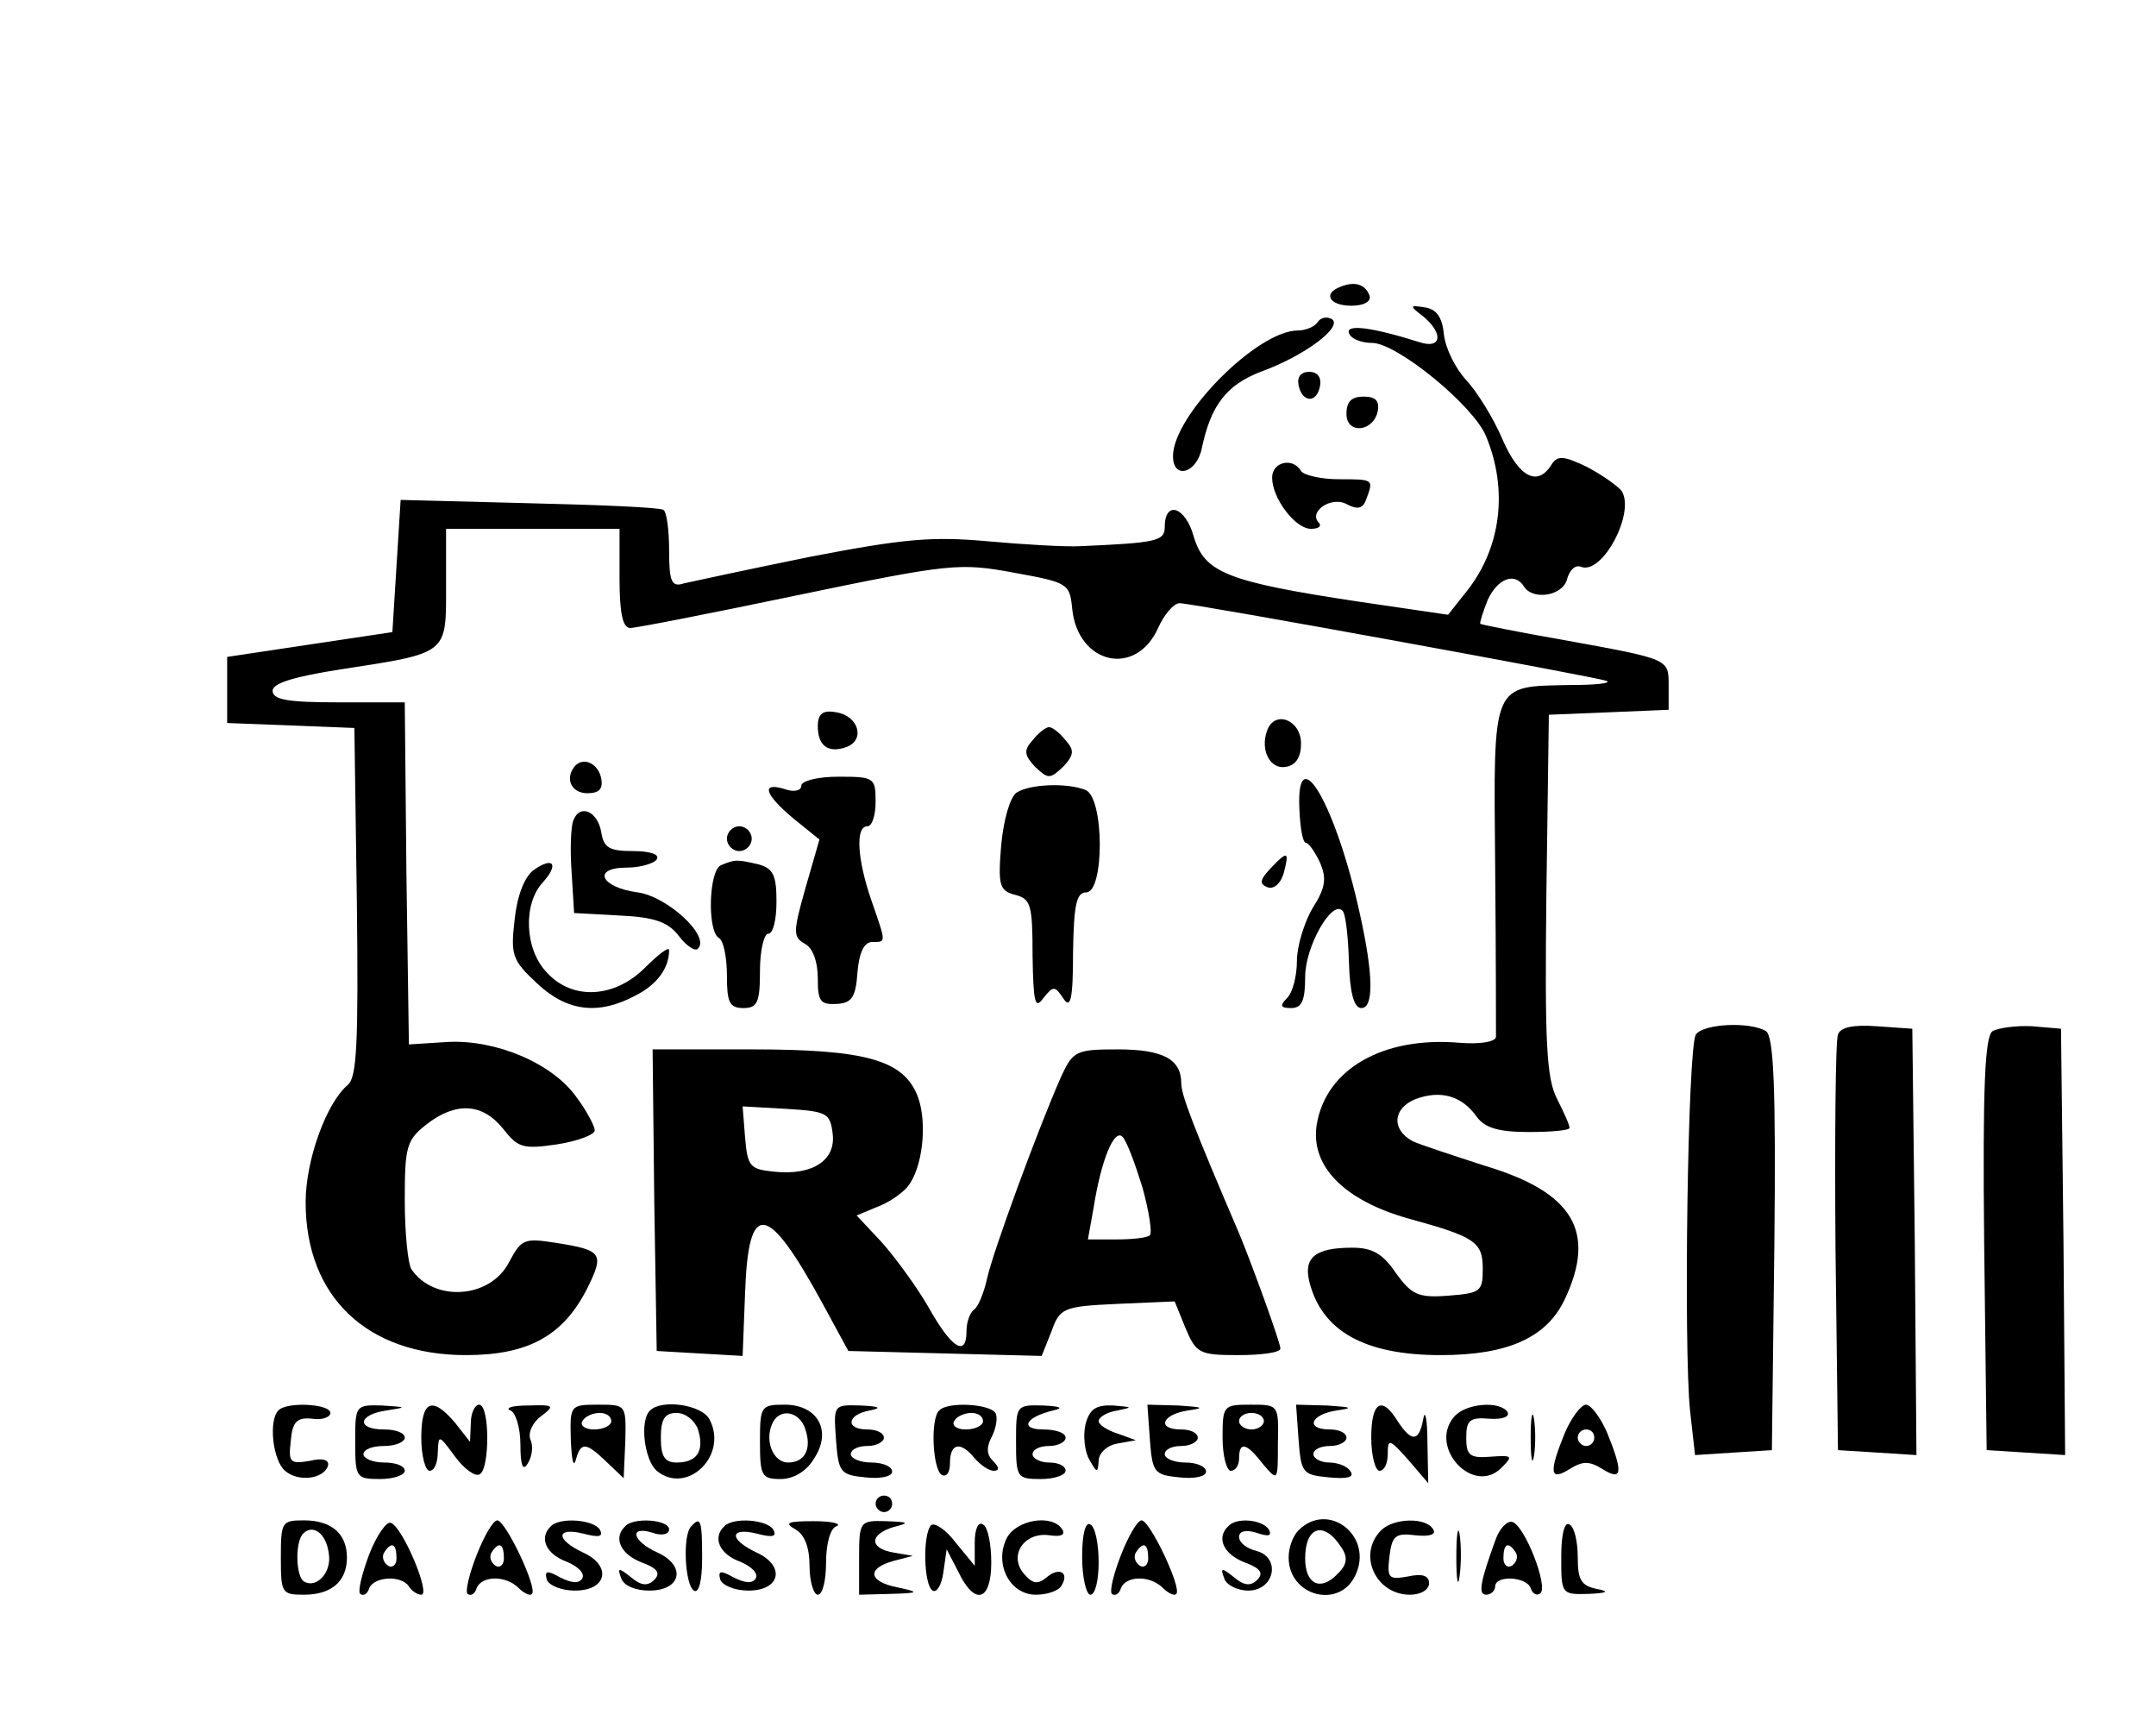 <?xml version="1.0" standalone="no"?>
<!DOCTYPE svg PUBLIC "-//W3C//DTD SVG 20010904//EN"
 "http://www.w3.org/TR/2001/REC-SVG-20010904/DTD/svg10.dtd">
<svg version="1.0" xmlns="http://www.w3.org/2000/svg"
 width="261pt" height="209pt" viewBox="0 0 261 209"
 preserveAspectRatio="xMidYMid meet">

<g transform="translate(0,209) scale(0.1,-0.1)"
fill="#000000" stroke="none">
<path d="M1623 1743 c-22 -8 -14 -23 13 -23 15 0 24 5 22 12 -5 14 -18 18 -35
11z"/>
<path d="M1723 1707 c25 -21 22 -40 -5 -31 -57 18 -89 22 -85 11 2 -7 15 -12
28 -12 30 0 123 -76 138 -113 27 -65 18 -135 -23 -187 l-23 -29 -109 16 c-159
24 -186 35 -199 79 -10 36 -35 44 -35 11 0 -17 -11 -19 -102 -23 -18 -1 -69 2
-113 6 -67 6 -101 3 -215 -19 -74 -15 -143 -30 -152 -32 -15 -5 -18 2 -18 40
0 25 -3 47 -7 49 -5 3 -78 6 -163 8 l-155 4 -5 -80 -5 -80 -100 -15 -100 -15
0 -40 0 -40 77 -3 77 -3 3 -210 c2 -172 0 -213 -11 -222 -26 -22 -51 -91 -51
-142 0 -114 74 -185 194 -185 75 0 117 23 146 79 22 44 20 48 -38 57 -38 6
-41 4 -56 -24 -23 -44 -91 -48 -118 -8 -4 6 -8 43 -8 83 0 65 2 73 26 92 36
28 68 26 93 -5 18 -23 24 -25 65 -19 26 4 46 12 46 17 0 5 -10 24 -22 40 -29
41 -97 70 -156 67 l-47 -3 -3 207 -2 207 -80 0 c-61 0 -80 3 -80 14 0 9 25 17
83 26 130 20 127 18 127 100 l0 70 105 0 105 0 0 -60 c0 -43 4 -60 13 -60 7 0
99 18 204 40 183 38 195 39 260 27 66 -12 68 -13 71 -44 7 -67 77 -83 104 -23
7 16 19 30 26 30 16 0 503 -89 517 -94 6 -3 -14 -5 -43 -5 -97 -2 -94 6 -92
-219 1 -108 1 -202 1 -207 -1 -6 -20 -9 -44 -7 -93 8 -162 -32 -173 -99 -8
-50 33 -92 112 -114 80 -22 89 -28 89 -61 0 -27 -3 -29 -41 -32 -37 -3 -45 1
-64 27 -16 24 -29 31 -53 31 -45 0 -59 -12 -52 -41 15 -60 67 -89 159 -89 81
0 128 21 150 67 39 82 11 130 -96 162 -40 13 -80 26 -88 30 -26 14 -24 40 4
51 30 11 56 4 74 -22 10 -13 26 -18 63 -18 27 0 49 2 49 5 0 4 -7 19 -15 35
-13 25 -15 68 -13 247 l3 218 73 3 72 3 0 29 c0 33 2 32 -130 56 -52 9 -96 18
-98 19 -1 1 3 14 9 29 12 26 33 34 44 16 11 -17 47 -11 52 9 3 11 10 18 17 15
26 -10 66 66 49 92 -5 6 -23 19 -42 29 -27 13 -35 14 -42 4 -17 -29 -40 -17
-60 29 -11 26 -31 58 -44 72 -13 14 -25 38 -27 55 -2 21 -9 31 -23 33 -19 3
-19 2 -2 -11z"/>
<path d="M1595 1700 c-3 -5 -14 -10 -24 -10 -49 0 -151 -103 -151 -152 0 -29
29 -21 35 10 11 52 30 76 71 92 53 19 101 55 86 64 -6 3 -13 2 -17 -4z"/>
<path d="M1572 1624 c4 -21 22 -23 26 -1 2 10 -3 17 -13 17 -10 0 -15 -6 -13
-16z"/>
<path d="M1630 1589 c0 -25 33 -22 38 4 2 12 -3 17 -17 17 -15 0 -21 -6 -21
-21z"/>
<path d="M1540 1512 c0 -25 28 -62 47 -62 9 0 13 3 10 7 -14 13 14 33 33 23
13 -7 20 -6 24 6 9 24 9 24 -33 24 -22 0 -43 5 -46 10 -10 17 -35 11 -35 -8z"/>
<path d="M990 1211 c0 -24 13 -33 35 -25 23 9 14 38 -13 42 -16 3 -22 -2 -22
-17z"/>
<path d="M1534 1206 c-9 -24 4 -48 23 -44 12 2 18 12 18 28 0 29 -32 41 -41
16z"/>
<path d="M1250 1194 c-11 -12 -10 -18 3 -32 16 -15 18 -15 34 0 13 14 14 20 3
32 -7 9 -16 16 -20 16 -4 0 -13 -7 -20 -16z"/>
<path d="M697 1164 c-14 -15 -6 -34 14 -34 14 0 19 5 17 17 -3 18 -20 27 -31
17z"/>
<path d="M970 1139 c0 -6 -9 -8 -20 -4 -29 9 -25 -6 11 -36 l31 -25 -17 -59
c-15 -53 -15 -59 -1 -67 10 -5 16 -22 16 -42 0 -28 3 -32 23 -31 18 1 23 8 25
38 2 24 8 37 18 37 17 0 17 -2 -1 50 -17 49 -20 90 -5 90 6 0 10 14 10 30 0
29 -2 30 -45 30 -25 0 -45 -5 -45 -11z"/>
<path d="M1573 1111 c1 -23 4 -41 8 -41 3 0 11 -11 17 -24 8 -19 7 -30 -9 -55
-10 -17 -19 -46 -19 -64 0 -18 -5 -38 -12 -45 -9 -9 -8 -12 5 -12 13 0 17 9
17 38 0 36 32 93 45 80 4 -3 7 -31 8 -62 1 -37 6 -56 15 -56 15 0 15 39 -2
115 -29 132 -77 213 -73 126z"/>
<path d="M1231 1131 c-8 -5 -16 -32 -19 -64 -4 -49 -2 -55 17 -60 19 -5 21
-12 21 -74 1 -57 3 -65 13 -51 12 15 14 15 24 0 9 -14 12 -2 12 56 1 57 4 72
16 72 22 0 22 115 -1 124 -23 9 -67 7 -83 -3z"/>
<path d="M694 1097 c-3 -8 -4 -36 -2 -63 l3 -49 55 -3 c43 -2 59 -8 72 -25 9
-12 20 -19 23 -15 15 15 -37 63 -73 68 -45 6 -56 30 -13 30 16 0 33 5 36 10 4
6 -8 10 -29 10 -28 0 -35 4 -38 22 -4 26 -26 36 -34 15z"/>
<path d="M880 1075 c0 -8 7 -15 15 -15 8 0 15 7 15 15 0 8 -7 15 -15 15 -8 0
-15 -7 -15 -15z"/>
<path d="M1538 1039 c-13 -14 -14 -19 -3 -23 7 -2 15 4 19 17 7 27 5 28 -16 6z"/>
<path d="M646 1037 c-11 -8 -20 -31 -23 -60 -5 -43 -3 -49 27 -77 36 -34 74
-39 119 -15 26 13 41 33 41 55 0 5 -13 -5 -29 -21 -37 -37 -88 -40 -119 -6
-27 28 -29 83 -5 109 20 22 13 32 -11 15z"/>
<path d="M873 1043 c-15 -6 -17 -79 -3 -88 6 -3 10 -24 10 -46 0 -32 3 -39 20
-39 17 0 20 7 20 45 0 25 5 45 10 45 6 0 10 17 10 39 0 32 -4 40 -22 45 -26 6
-28 6 -45 -1z"/>
<path d="M2053 838 c-10 -15 -15 -380 -7 -456 l6 -53 46 3 47 3 3 249 c2 193
-1 251 -10 258 -20 12 -76 9 -85 -4z"/>
<path d="M2225 838 c-3 -7 -4 -124 -3 -258 l3 -245 48 -3 47 -3 -2 258 -3 258
-43 3 c-28 2 -44 -1 -47 -10z"/>
<path d="M2412 842 c-9 -7 -12 -65 -10 -258 l3 -249 48 -3 47 -3 -2 258 -3
258 -35 3 c-19 1 -41 -2 -48 -6z"/>
<path d="M792 638 l3 -183 52 -3 52 -3 3 77 c4 113 27 109 94 -14 l31 -57 117
-3 117 -3 12 30 c10 28 14 30 80 33 l69 3 13 -32 c13 -31 17 -33 64 -33 28 0
51 3 51 8 0 7 -33 98 -49 137 -57 133 -71 170 -71 184 0 29 -22 41 -77 41 -50
0 -54 -2 -68 -32 -28 -63 -83 -213 -90 -245 -4 -18 -11 -35 -16 -38 -5 -4 -9
-15 -9 -26 0 -32 -18 -21 -46 29 -15 26 -41 61 -57 79 l-30 32 24 10 c14 5 30
16 37 24 19 22 25 78 13 110 -17 44 -62 57 -201 57 l-120 0 2 -182z m216 80
c4 -32 -24 -51 -71 -46 -29 3 -32 6 -35 41 l-3 38 53 -3 c49 -3 53 -5 56 -30z
m375 -65 c8 -29 12 -55 9 -58 -3 -3 -21 -5 -40 -5 l-35 0 7 39 c9 57 25 96 35
85 5 -5 15 -32 24 -61z"/>
<path d="M337 383 c-12 -12 -7 -60 8 -73 16 -14 47 -10 52 6 2 7 -6 10 -22 6
-24 -4 -26 -2 -23 24 2 23 7 29 26 27 12 -2 22 2 22 7 0 11 -53 14 -63 3z"/>
<path d="M430 345 c0 -43 1 -45 30 -45 17 0 30 5 30 10 0 6 -11 10 -25 10 -14
0 -25 5 -25 10 0 6 11 10 25 10 14 0 25 5 25 10 0 6 -11 10 -25 10 -34 0 -32
18 3 23 25 4 25 4 -5 6 -33 1 -33 0 -33 -44z"/>
<path d="M510 350 c0 -22 5 -40 10 -40 6 0 10 10 10 23 1 21 1 21 21 -6 11
-15 25 -25 30 -21 12 7 12 84 -1 84 -5 0 -10 -10 -10 -22 l-1 -23 -18 23 c-28
33 -41 27 -41 -18z"/>
<path d="M618 383 c6 -2 12 -21 12 -41 0 -26 3 -33 9 -23 5 8 7 21 3 29 -3 8
3 21 13 28 17 13 16 14 -16 13 -19 0 -28 -3 -21 -6z"/>
<path d="M691 348 c1 -24 3 -35 6 -25 6 22 12 22 37 -2 l21 -20 2 45 c1 44 1
44 -33 44 -34 0 -34 -1 -33 -42z m49 22 c0 -5 -9 -10 -21 -10 -11 0 -17 5 -14
10 3 6 13 10 21 10 8 0 14 -4 14 -10z"/>
<path d="M787 383 c-13 -12 -7 -60 8 -73 36 -30 87 18 64 62 -9 18 -58 25 -72
11z m58 -23 c8 -26 -1 -40 -26 -40 -14 0 -19 7 -19 30 0 23 5 30 19 30 11 0
22 -9 26 -20z"/>
<path d="M920 345 c0 -41 2 -45 25 -45 15 0 31 9 40 24 23 34 5 66 -35 66 -29
0 -30 -2 -30 -45z m55 15 c8 -24 -1 -40 -21 -40 -17 0 -28 24 -20 45 8 22 34
18 41 -5z"/>
<path d="M1012 348 c3 -40 5 -43 36 -46 18 -2 32 1 32 7 0 6 -11 11 -25 11
-14 0 -25 5 -25 10 0 6 9 10 20 10 11 0 20 5 20 10 0 6 -9 10 -20 10 -27 0
-25 18 3 23 15 3 12 5 -11 6 -33 1 -33 1 -30 -41z"/>
<path d="M1137 383 c-11 -10 -8 -71 3 -78 6 -3 10 3 10 14 0 25 13 27 30 6 7
-8 17 -15 23 -15 7 0 7 4 -1 12 -8 8 -8 17 -1 30 5 10 7 23 4 28 -7 11 -58 14
-68 3z m53 -13 c0 -5 -9 -10 -21 -10 -11 0 -17 5 -14 10 3 6 13 10 21 10 8 0
14 -4 14 -10z"/>
<path d="M1230 345 c0 -43 1 -45 30 -45 17 0 30 5 30 10 0 6 -9 10 -20 10 -11
0 -20 5 -20 10 0 6 9 10 20 10 11 0 20 5 20 10 0 6 -12 10 -27 10 -29 0 -22
15 12 23 13 3 9 5 -12 6 -33 1 -33 0 -33 -44z"/>
<path d="M1314 366 c-3 -14 -1 -33 5 -43 9 -16 10 -16 11 -1 0 9 10 19 23 21
l22 4 -22 8 c-13 4 -23 11 -23 15 0 5 10 11 23 13 19 4 18 4 -5 6 -21 1 -29
-4 -34 -23z"/>
<path d="M1392 348 c3 -40 5 -43 36 -46 18 -2 32 1 32 7 0 6 -11 11 -25 11
-14 0 -25 5 -25 10 0 6 9 10 20 10 11 0 20 5 20 10 0 6 -9 10 -20 10 -30 0
-24 18 8 23 21 3 19 4 -11 6 l-38 1 3 -42z"/>
<path d="M1480 350 c0 -22 5 -40 10 -40 6 0 10 7 10 15 0 21 9 19 29 -7 18
-21 18 -21 18 25 1 47 1 47 -33 47 -33 0 -34 -1 -34 -40z m50 20 c0 -5 -7 -10
-15 -10 -8 0 -15 5 -15 10 0 6 7 10 15 10 8 0 15 -4 15 -10z"/>
<path d="M1572 348 c3 -41 5 -43 37 -46 21 -2 31 0 26 7 -3 6 -15 11 -26 11
-10 0 -19 5 -19 10 0 6 9 10 20 10 11 0 20 5 20 10 0 6 -9 10 -20 10 -30 0
-24 18 8 23 21 3 19 4 -11 6 l-38 1 3 -42z"/>
<path d="M1660 350 c0 -22 5 -40 10 -40 6 0 10 9 10 21 0 18 2 18 25 -8 l24
-28 -1 50 c0 28 -3 40 -5 28 -5 -28 -14 -29 -31 -3 -19 31 -32 24 -32 -20z"/>
<path d="M1760 375 c-31 -37 24 -96 58 -61 14 14 13 15 -14 13 -25 -2 -29 2
-29 23 0 21 4 25 28 23 15 -1 25 2 22 8 -9 14 -51 11 -65 -6z"/>
<path d="M1853 350 c0 -25 2 -35 4 -22 2 12 2 32 0 45 -2 12 -4 2 -4 -23z"/>
<path d="M1894 355 c-19 -47 -18 -58 6 -43 16 10 24 10 40 0 24 -15 25 -4 6
43 -8 19 -20 35 -26 35 -6 0 -18 -16 -26 -35z m36 -5 c0 -5 -4 -10 -10 -10 -5
0 -10 5 -10 10 0 6 5 10 10 10 6 0 10 -4 10 -10z"/>
<path d="M1060 270 c0 -5 5 -10 10 -10 6 0 10 5 10 10 0 6 -4 10 -10 10 -5 0
-10 -4 -10 -10z"/>
<path d="M340 205 c0 -43 1 -45 28 -45 33 0 52 16 52 45 0 29 -19 45 -52 45
-27 0 -28 -2 -28 -45z m58 5 c4 -23 -15 -43 -30 -34 -10 6 -11 48 -1 58 12 12
28 0 31 -24z"/>
<path d="M447 209 c-9 -24 -14 -45 -11 -48 4 -3 9 0 11 7 6 14 39 16 48 2 3
-5 10 -10 15 -10 12 0 -23 83 -37 87 -5 2 -17 -15 -26 -38z m33 -5 c0 -8 -5
-12 -10 -9 -6 4 -8 11 -5 16 9 14 15 11 15 -7z"/>
<path d="M577 208 c-9 -23 -14 -44 -11 -47 4 -3 9 0 11 7 6 15 35 16 51 0 6
-6 14 -10 16 -7 7 7 -32 89 -42 89 -5 0 -16 -19 -25 -42z m33 -4 c0 -8 -5 -12
-10 -9 -6 4 -8 11 -5 16 9 14 15 11 15 -7z"/>
<path d="M667 243 c-15 -14 -6 -34 19 -43 14 -6 22 -14 19 -20 -4 -7 -13 -6
-27 1 -16 9 -19 8 -16 -3 3 -7 18 -13 34 -13 39 0 45 30 10 46 -34 16 -33 31
0 23 19 -5 25 -4 20 5 -8 12 -48 15 -59 4z"/>
<path d="M757 243 c-15 -14 -6 -34 20 -44 19 -7 23 -13 15 -21 -8 -8 -16 -7
-28 3 -15 12 -17 12 -12 -1 3 -9 17 -15 34 -15 39 0 45 30 10 46 -31 14 -35
33 -6 24 11 -4 20 -2 20 4 0 12 -43 15 -53 4z"/>
<path d="M837 243 c-11 -10 -8 -71 3 -78 6 -4 10 12 10 39 0 47 -2 51 -13 39z"/>
<path d="M877 243 c-15 -14 -6 -34 19 -43 14 -6 22 -14 19 -20 -4 -7 -13 -6
-27 1 -16 9 -19 8 -16 -3 3 -7 18 -13 34 -13 39 0 45 30 10 46 -34 16 -33 31
0 23 19 -5 25 -4 20 5 -8 12 -48 15 -59 4z"/>
<path d="M963 239 c11 -6 17 -22 17 -44 0 -19 5 -35 10 -35 6 0 10 18 10 39 0
22 5 42 13 44 6 3 -6 6 -28 6 -32 0 -36 -2 -22 -10z"/>
<path d="M1040 205 l0 -45 38 1 c35 1 36 2 8 8 -35 7 -37 23 -4 32 l23 6 -23
4 c-30 5 -30 22 0 31 20 5 18 6 -9 7 -32 1 -33 0 -33 -44z"/>
<path d="M1127 244 c-10 -11 -9 -72 2 -79 5 -3 11 7 13 22 l4 28 14 -27 c20
-42 40 -36 40 11 0 22 -4 43 -10 46 -6 4 -10 -6 -10 -22 l0 -28 -23 28 c-12
16 -26 25 -30 21z"/>
<path d="M1219 229 c-16 -31 3 -69 35 -69 14 0 28 5 31 11 10 16 -3 23 -18 10
-11 -9 -17 -8 -28 5 -18 22 1 50 31 46 14 -2 20 0 16 7 -12 19 -55 12 -67 -10z"/>
<path d="M1310 206 c0 -25 5 -46 10 -46 6 0 10 18 10 39 0 22 -4 43 -10 46 -6
4 -10 -12 -10 -39z"/>
<path d="M1357 208 c-9 -23 -14 -44 -11 -47 4 -3 9 0 11 7 6 15 35 16 51 0 6
-6 14 -10 16 -7 7 7 -32 89 -42 89 -5 0 -16 -19 -25 -42z m33 -4 c0 -8 -5 -12
-10 -9 -6 4 -8 11 -5 16 9 14 15 11 15 -7z"/>
<path d="M1487 243 c-15 -14 -6 -34 20 -44 19 -7 23 -13 15 -21 -8 -8 -16 -7
-28 3 -15 12 -17 12 -12 -1 2 -8 16 -15 29 -15 32 0 40 40 10 48 -12 3 -21 10
-21 17 0 7 8 9 21 5 15 -5 19 -4 15 4 -8 12 -39 15 -49 4z"/>
<path d="M1572 238 c-7 -7 -12 -21 -12 -33 0 -47 62 -63 81 -21 22 47 -33 90
-69 54z m52 -21 c8 -12 7 -21 -6 -33 -20 -20 -38 -11 -38 20 0 39 23 46 44 13z"/>
<path d="M1672 238 c-29 -29 -7 -78 35 -78 13 0 23 6 23 14 0 9 -8 12 -26 8
-23 -4 -25 -2 -22 24 3 25 7 29 31 26 18 -2 26 1 22 7 -8 15 -48 14 -63 -1z"/>
<path d="M1763 205 c0 -27 2 -38 4 -22 2 15 2 37 0 50 -2 12 -4 0 -4 -28z"/>
<path d="M1811 228 c-19 -52 -22 -68 -12 -68 6 0 11 5 11 10 0 14 38 12 43 -2
2 -7 8 -10 12 -6 9 9 -19 81 -34 86 -6 2 -15 -7 -20 -20z m24 -17 c3 -5 1 -12
-5 -16 -5 -3 -10 1 -10 9 0 18 6 21 15 7z"/>
<path d="M1890 206 c0 -45 0 -46 33 -45 23 1 26 3 10 6 -19 4 -23 11 -23 38 0
19 -4 37 -10 40 -6 4 -10 -12 -10 -39z"/>
</g>
</svg>
